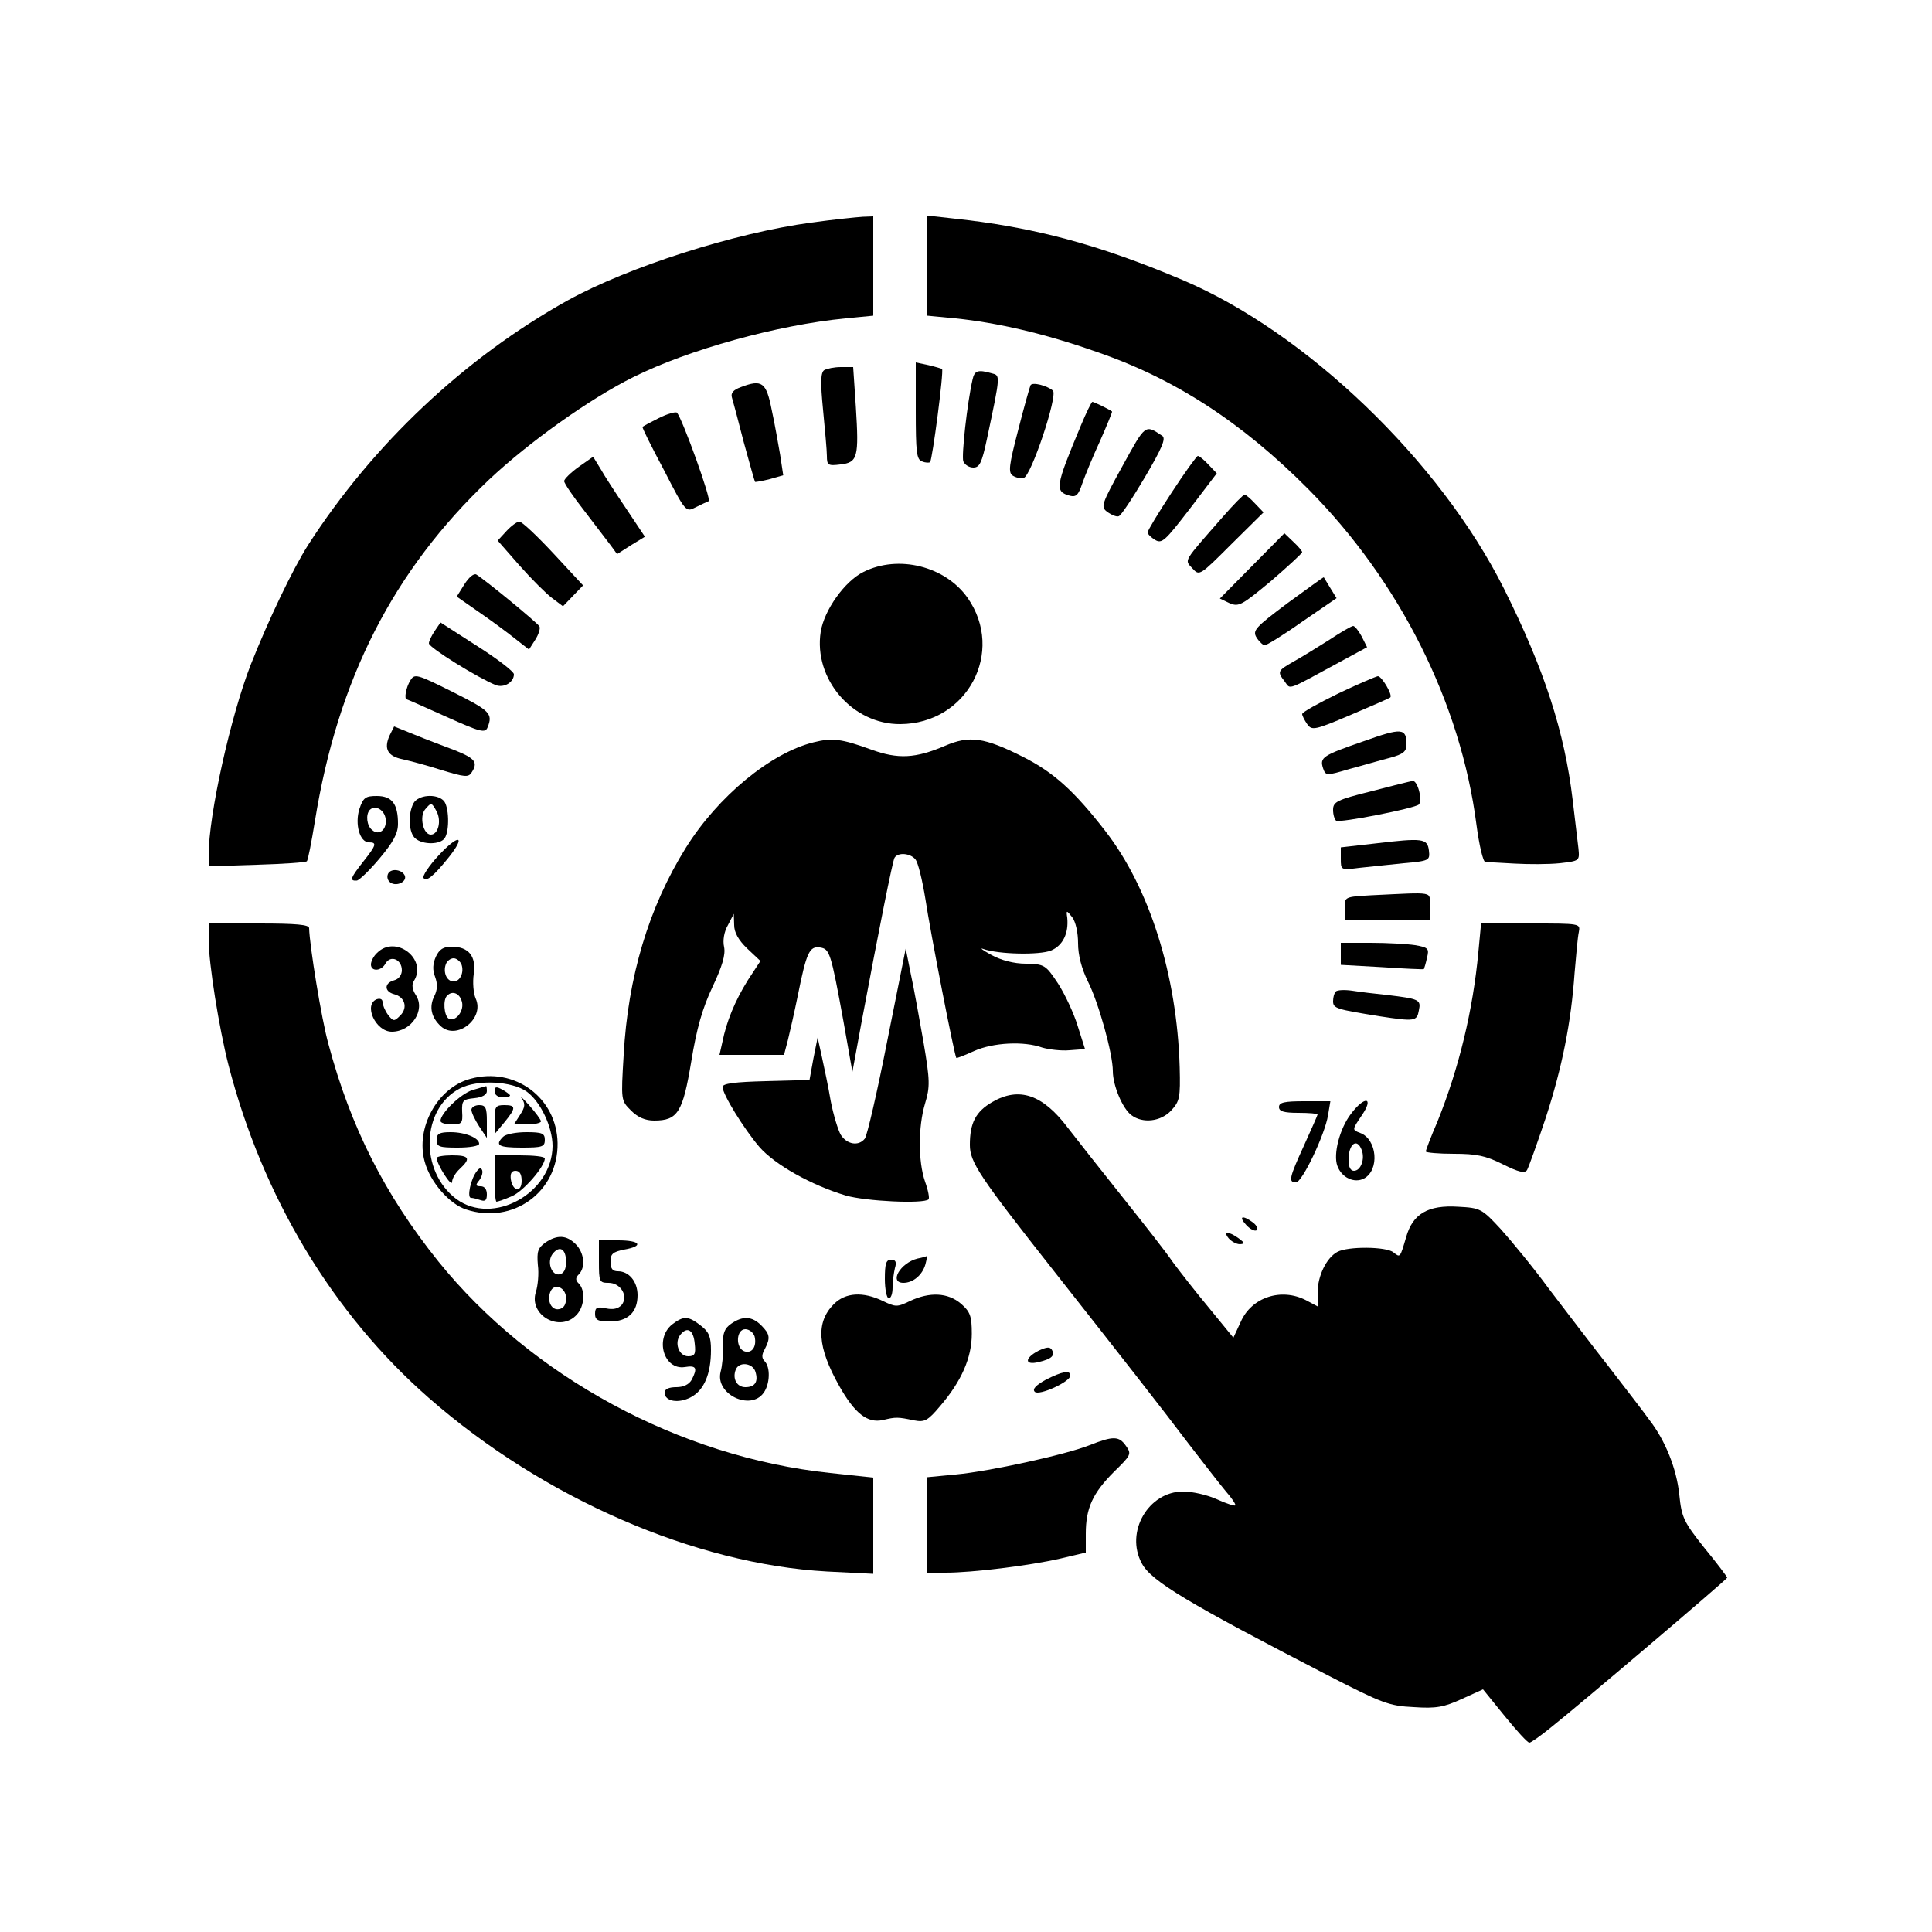 <?xml version="1.0" standalone="no"?>
<!DOCTYPE svg PUBLIC "-//W3C//DTD SVG 20010904//EN"
 "http://www.w3.org/TR/2001/REC-SVG-20010904/DTD/svg10.dtd">
<svg version="1.0" xmlns="http://www.w3.org/2000/svg"
 width="500pt" height="500pt" viewBox="0 0 500 500"
 preserveAspectRatio="xMidYMid meet">

<g transform="translate(0,500) scale(0.1,-0.1)"
fill="#000000" stroke="none">
<path d="M2100 4424 c-200 -27 -474 -115 -630 -201 -268 -149 -506 -374 -673
-634 -40 -63 -103 -195 -148 -309 -52 -133 -109 -389 -109 -492 l0 -30 125 4
c68 2 126 6 129 9 3 2 12 49 21 104 59 367 203 649 451 884 102 96 260 209
373 265 142 71 373 135 549 152 l72 7 0 128 0 129 -27 -1 c-16 -1 -75 -7 -133
-15z"/>
<path d="M2400 4312 l0 -129 73 -7 c107 -11 230 -39 363 -86 203 -69 378 -183
550 -356 236 -238 394 -552 435 -868 7 -53 17 -96 23 -97 6 0 40 -2 76 -4 36
-2 88 -2 117 1 51 6 51 6 48 38 -2 17 -9 74 -15 126 -21 176 -73 337 -178 547
-166 331 -513 664 -833 799 -215 91 -385 137 -596 159 l-63 7 0 -130z"/>
<path d="M2370 3937 c0 -107 2 -126 16 -131 9 -4 19 -4 21 -2 6 6 36 236 31
241 -1 1 -18 6 -35 10 l-33 7 0 -125z"/>
<path d="M2133 4042 c-9 -6 -10 -31 -3 -102 5 -52 10 -106 10 -120 0 -24 3
-26 35 -22 45 5 48 19 40 148 l-7 104 -32 0 c-17 0 -36 -4 -43 -8z"/>
<path d="M2517 4018 c-14 -61 -29 -198 -24 -212 4 -9 15 -16 26 -16 16 0 22
12 35 73 36 170 35 165 12 171 -35 10 -44 7 -49 -16z"/>
<path d="M1917 3998 c-19 -7 -26 -15 -23 -26 3 -10 17 -62 31 -117 15 -55 28
-101 29 -102 1 -1 18 2 38 7 l35 10 -8 53 c-5 28 -14 81 -22 117 -14 71 -25
79 -80 58z"/>
<path d="M2667 4003 c-2 -4 -17 -57 -32 -116 -24 -92 -26 -110 -14 -118 8 -5
20 -8 28 -6 19 3 89 213 76 226 -15 13 -53 23 -58 14z"/>
<path d="M2797 3898 c-66 -158 -68 -170 -28 -181 16 -4 22 2 32 32 7 20 27 69
46 110 18 41 32 75 31 76 -6 5 -47 25 -51 25 -2 0 -16 -28 -30 -62z"/>
<path d="M1705 3918 c-22 -11 -41 -21 -42 -23 -2 -1 23 -51 55 -111 56 -109
57 -110 82 -97 14 7 29 14 34 16 8 3 -68 213 -82 229 -4 3 -25 -3 -47 -14z"/>
<path d="M2905 3794 c-55 -100 -57 -106 -39 -119 11 -8 24 -13 29 -11 6 1 36
47 68 101 44 75 55 100 45 107 -45 30 -43 31 -103 -78z"/>
<path d="M1498 3792 c-21 -15 -38 -32 -38 -37 0 -6 24 -41 53 -78 28 -37 59
-77 68 -89 l16 -22 36 23 36 22 -48 72 c-27 40 -57 86 -67 104 l-19 31 -37
-26z"/>
<path d="M3032 3725 c-34 -52 -62 -98 -62 -103 0 -4 9 -13 19 -19 18 -11 26
-3 90 80 l70 92 -21 22 c-12 13 -24 23 -28 23 -3 0 -34 -43 -68 -95z"/>
<path d="M3166 3664 c-106 -121 -101 -112 -80 -135 18 -20 19 -19 101 63 l83
82 -22 23 c-12 13 -24 23 -27 23 -3 0 -28 -25 -55 -56z"/>
<path d="M1311 3626 l-23 -25 56 -64 c31 -35 69 -73 85 -85 l28 -21 26 27 26
27 -77 83 c-42 45 -82 83 -88 82 -6 0 -21 -11 -33 -24z"/>
<path d="M3240 3535 l-83 -84 25 -12 c24 -10 31 -6 107 57 44 38 81 72 81 75
0 3 -10 15 -23 27 l-23 22 -84 -85z"/>
<path d="M2235 3520 c-49 -24 -102 -99 -111 -155 -19 -122 82 -240 206 -239
173 1 272 187 174 327 -58 82 -179 112 -269 67z"/>
<path d="M1202 3488 l-20 -32 56 -39 c32 -22 74 -53 94 -69 l37 -29 16 25 c9
14 14 30 11 35 -6 10 -140 120 -163 134 -6 4 -19 -6 -31 -25z"/>
<path d="M3332 3439 c-84 -63 -91 -71 -80 -89 7 -11 17 -20 21 -20 5 0 49 27
97 61 l89 61 -16 26 c-9 15 -17 28 -17 28 -1 1 -43 -30 -94 -67z"/>
<path d="M1125 3367 c-8 -12 -15 -26 -15 -32 0 -11 128 -90 173 -108 21 -8 47
7 47 28 0 7 -43 40 -95 73 l-95 61 -15 -22z"/>
<path d="M3440 3344 c-30 -19 -72 -45 -92 -56 -42 -24 -43 -26 -23 -52 16 -21
1 -26 152 56 l61 33 -14 28 c-8 15 -18 27 -22 27 -4 0 -32 -16 -62 -36z"/>
<path d="M1062 3239 c-11 -17 -17 -49 -9 -49 1 0 47 -20 102 -45 89 -40 101
-43 107 -27 14 35 6 43 -90 91 -94 47 -99 48 -110 30z"/>
<path d="M3463 3205 c-51 -25 -93 -48 -93 -53 0 -4 6 -16 13 -26 12 -17 19
-16 113 24 54 23 100 43 102 45 7 6 -22 55 -32 55 -6 -1 -53 -21 -103 -45z"/>
<path d="M1008 3096 c-15 -34 -5 -53 34 -61 18 -4 64 -16 101 -28 59 -18 69
-19 77 -7 18 27 10 37 -42 58 -29 11 -77 29 -106 41 l-52 21 -12 -24z"/>
<path d="M3530 3082 c-107 -37 -115 -42 -106 -70 7 -20 8 -20 69 -2 34 9 81
23 105 29 33 9 42 16 42 34 0 43 -12 44 -110 9z"/>
<path d="M2106 3079 c-111 -27 -248 -140 -331 -273 -96 -154 -150 -334 -161
-537 -7 -117 -7 -117 19 -143 18 -18 37 -26 60 -26 61 0 74 21 96 153 14 86
29 138 55 193 25 53 34 83 30 103 -4 17 0 40 10 57 l15 29 1 -29 c0 -19 11
-39 34 -61 l34 -32 -19 -29 c-37 -54 -62 -109 -75 -161 l-12 -53 84 0 83 0 10
38 c5 20 17 73 26 117 22 110 30 127 57 123 25 -4 28 -11 61 -192 l23 -130 23
125 c47 251 81 420 86 429 9 15 41 12 54 -4 7 -8 18 -54 26 -103 13 -87 75
-405 80 -411 1 -1 22 7 46 18 49 22 129 26 176 9 17 -5 49 -9 71 -7 l40 3 -19
60 c-10 33 -33 82 -51 110 -32 48 -35 50 -83 51 -31 0 -65 9 -90 23 -22 12
-31 19 -20 15 40 -14 145 -16 175 -4 31 13 46 45 42 85 -3 20 -2 20 13 1 9
-12 15 -40 15 -67 0 -31 9 -65 25 -98 28 -55 65 -188 65 -233 0 -37 25 -97 48
-114 29 -22 76 -17 103 12 22 24 24 33 22 112 -7 239 -78 464 -193 612 -80
103 -133 151 -212 191 -101 51 -139 56 -202 29 -77 -33 -122 -35 -191 -10 -77
28 -101 31 -149 19z"/>
<path d="M3548 2952 c-88 -22 -98 -27 -98 -48 0 -13 4 -25 8 -28 10 -6 204 32
214 42 10 11 -3 62 -16 61 -6 -1 -55 -13 -108 -27z"/>
<path d="M930 2906 c-12 -39 1 -86 25 -86 21 0 19 -7 -15 -50 -33 -42 -36 -50
-17 -49 6 0 33 26 59 57 36 43 48 65 48 90 0 51 -15 72 -55 72 -29 0 -35 -4
-45 -34z m68 -25 c4 -28 -17 -45 -35 -29 -14 11 -17 40 -6 52 14 14 38 0 41
-23z"/>
<path d="M1070 2921 c-15 -29 -12 -77 5 -91 20 -17 65 -16 76 1 13 20 11 83
-3 97 -19 19 -66 15 -78 -7z m60 -21 c13 -25 4 -60 -15 -60 -20 0 -30 47 -15
65 16 19 17 19 30 -5z"/>
<path d="M1135 2786 c-25 -27 -42 -53 -39 -58 7 -11 26 4 66 54 45 57 25 60
-27 4z"/>
<path d="M3558 2817 l-88 -10 0 -29 c0 -30 0 -30 48 -24 26 3 78 8 115 12 66
6 68 7 65 33 -4 31 -15 33 -140 18z"/>
<path d="M1005 2740 c-4 -7 -3 -16 3 -22 14 -14 45 -2 40 15 -6 16 -34 21 -43
7z"/>
<path d="M3548 2683 c-68 -4 -68 -4 -68 -33 l0 -30 110 0 110 0 0 35 c0 39 17
36 -152 28z"/>
<path d="M540 2568 c0 -61 27 -229 51 -323 88 -342 270 -645 519 -863 297
-260 689 -430 1030 -449 l120 -6 0 124 0 125 -112 12 c-389 41 -773 249 -1014
548 -138 172 -227 348 -284 562 -18 64 -49 256 -50 300 0 9 -33 12 -130 12
l-130 0 0 -42z"/>
<path d="M3826 2536 c-14 -150 -50 -300 -106 -439 -17 -39 -30 -74 -30 -77 0
-3 33 -6 73 -6 58 0 82 -5 126 -27 42 -21 57 -24 63 -15 4 7 26 68 48 134 43
132 66 248 75 376 4 46 8 93 11 106 4 22 4 22 -124 22 l-129 0 -7 -74z"/>
<path d="M3470 2532 l0 -29 107 -6 c58 -4 107 -6 108 -5 1 2 5 15 8 29 6 24 4
27 -31 33 -20 3 -72 6 -114 6 l-78 0 0 -28z"/>
<path d="M976 2534 c-9 -8 -16 -22 -16 -30 0 -19 27 -18 38 3 13 22 42 10 42
-18 0 -12 -8 -23 -20 -26 -26 -7 -26 -29 0 -36 28 -7 36 -35 16 -55 -16 -16
-18 -16 -32 2 -8 11 -14 26 -14 33 0 7 -6 10 -15 7 -35 -14 -3 -84 39 -84 51
0 88 56 62 95 -9 14 -11 27 -5 36 36 57 -47 121 -95 73z"/>
<path d="M1128 2524 c-8 -18 -9 -34 -2 -52 7 -19 6 -34 -2 -50 -14 -28 -8 -55
17 -78 41 -37 114 20 90 72 -6 14 -8 42 -5 63 7 46 -13 71 -57 71 -22 0 -32
-7 -41 -26z m66 -19 c8 -21 -3 -45 -20 -45 -18 0 -28 24 -20 45 3 8 12 15 20
15 7 0 16 -7 20 -15z m1 -96 c8 -24 -16 -55 -34 -45 -12 8 -15 49 -4 59 13 14
32 7 38 -14z"/>
<path d="M2296 2305 c-26 -132 -52 -245 -58 -252 -16 -20 -46 -15 -62 10 -7
12 -19 51 -26 87 -6 36 -17 88 -23 115 l-11 50 -11 -55 -10 -55 -113 -3 c-80
-2 -112 -6 -112 -15 0 -19 55 -108 95 -155 40 -46 134 -99 224 -126 52 -15
201 -22 214 -10 3 3 -1 24 -9 46 -18 52 -18 142 0 202 13 43 13 59 -4 159 -11
62 -25 141 -33 177 l-13 65 -48 -240z"/>
<path d="M3457 2434 c-4 -4 -7 -15 -7 -25 0 -19 9 -21 120 -39 92 -14 97 -13
102 15 6 28 1 30 -82 40 -30 3 -71 8 -90 11 -20 3 -39 2 -43 -2z"/>
<path d="M1217 2208 c-85 -23 -142 -127 -118 -214 14 -53 64 -110 107 -124
121 -40 239 45 237 172 -2 117 -111 198 -226 166z m146 -33 c36 -26 67 -92 67
-141 -1 -122 -154 -207 -249 -137 -96 72 -91 234 9 286 46 24 135 19 173 -8z"/>
<path d="M1223 2179 c-30 -9 -83 -60 -83 -80 0 -5 13 -9 29 -9 26 0 29 3 27
33 -1 29 2 32 32 35 20 2 32 9 32 18 0 8 -1 14 -2 13 -2 0 -17 -5 -35 -10z"/>
<path d="M1280 2175 c0 -8 9 -15 20 -15 11 0 20 2 20 5 0 2 -9 9 -20 15 -16 9
-20 8 -20 -5z"/>
<path d="M1350 2158 c10 -15 9 -23 -4 -43 l-16 -25 35 0 c19 0 35 4 35 8 0 4
-14 23 -31 42 -17 19 -26 27 -19 18z"/>
<path d="M1220 2128 c0 -7 9 -26 20 -43 l20 -30 0 43 c0 35 -3 42 -20 42 -11
0 -20 -6 -20 -12z"/>
<path d="M1280 2103 l0 -38 25 30 c31 38 31 45 0 45 -22 0 -25 -4 -25 -37z"/>
<path d="M1130 2050 c0 -18 7 -20 55 -20 30 0 55 4 55 10 0 15 -36 30 -74 30
-29 0 -36 -4 -36 -20z"/>
<path d="M1302 2058 c-22 -22 -12 -28 48 -28 53 0 60 2 60 20 0 17 -7 20 -48
20 -26 0 -53 -5 -60 -12z"/>
<path d="M1130 2003 c1 -17 39 -77 40 -62 0 9 9 24 20 34 29 27 25 35 -20 35
-22 0 -40 -3 -40 -7z"/>
<path d="M1280 1950 c0 -33 2 -60 5 -60 3 0 21 6 39 14 30 12 86 77 86 98 0 5
-29 8 -65 8 l-65 0 0 -60z m70 -6 c0 -31 -23 -28 -28 4 -2 15 2 22 12 22 11 0
16 -9 16 -26z"/>
<path d="M1234 1969 c-16 -20 -26 -69 -15 -69 5 0 16 -3 25 -6 12 -4 16 0 16
15 0 13 -6 21 -16 21 -13 0 -14 3 -4 15 6 8 10 19 8 26 -3 8 -7 7 -14 -2z"/>
<path d="M2568 2148 c-43 -25 -58 -54 -58 -111 0 -45 25 -82 218 -327 182
-231 282 -359 347 -445 38 -49 81 -105 97 -124 16 -18 27 -35 25 -37 -2 -2
-24 5 -48 16 -24 11 -63 20 -87 20 -90 0 -151 -105 -107 -186 24 -46 122 -104
482 -290 140 -72 158 -79 222 -82 58 -4 78 0 124 21 l55 25 56 -69 c31 -38 59
-69 64 -69 4 0 28 17 54 38 77 61 458 385 458 389 0 2 -26 37 -59 77 -54 68
-59 79 -65 138 -7 67 -36 140 -78 194 -12 17 -59 78 -103 135 -44 56 -114 148
-156 203 -41 56 -98 125 -125 155 -49 53 -53 55 -110 58 -78 5 -118 -18 -135
-79 -16 -54 -15 -53 -33 -39 -18 15 -118 16 -145 1 -28 -15 -51 -62 -51 -105
l0 -36 -30 16 c-64 33 -141 8 -169 -56 l-19 -41 -63 77 c-35 42 -77 96 -94
119 -16 24 -75 99 -130 168 -55 69 -119 150 -142 180 -65 86 -126 106 -195 66z"/>
<path d="M3310 2135 c0 -11 12 -15 50 -15 28 0 50 -2 50 -4 0 -2 -16 -38 -35
-80 -39 -85 -41 -96 -21 -96 16 0 75 124 83 174 l6 36 -67 0 c-52 0 -66 -3
-66 -15z"/>
<path d="M3496 2117 c-29 -38 -46 -104 -35 -134 11 -31 44 -46 69 -33 41 22
34 102 -10 118 -21 8 -21 8 4 45 33 48 8 52 -28 4z m28 -93 c9 -23 -2 -54 -20
-54 -9 0 -14 10 -14 28 0 42 22 58 34 26z"/>
<path d="M3225 1830 c10 -11 22 -17 27 -14 5 3 1 12 -9 20 -27 20 -39 17 -18
-6z"/>
<path d="M3180 1795 c7 -8 20 -15 29 -15 13 1 13 3 -3 15 -26 19 -42 19 -26 0z"/>
<path d="M1411 1784 c-19 -14 -22 -23 -19 -58 3 -22 0 -53 -5 -69 -20 -61 63
-107 106 -59 20 22 22 63 5 80 -9 9 -9 15 0 24 18 18 14 56 -8 78 -24 24 -48
25 -79 4z m54 -50 c0 -19 -6 -30 -17 -32 -21 -4 -34 34 -17 54 18 22 34 11 34
-22z m0 -94 c0 -16 -6 -26 -18 -28 -19 -4 -32 20 -23 44 9 25 41 13 41 -16z"/>
<path d="M1550 1735 c0 -52 1 -55 25 -55 31 0 52 -34 34 -57 -9 -10 -22 -13
-41 -9 -23 5 -28 2 -28 -14 0 -16 7 -20 38 -20 47 0 72 24 72 68 0 35 -22 62
-51 62 -14 0 -19 7 -19 25 0 20 6 25 35 31 52 9 43 24 -15 24 l-50 0 0 -55z"/>
<path d="M2375 1743 c-45 -11 -75 -63 -37 -63 25 0 49 20 57 48 3 12 5 21 3
21 -2 -1 -12 -4 -23 -6z"/>
<path d="M2290 1690 c0 -27 5 -50 10 -50 6 0 10 12 10 28 0 15 3 37 6 50 5 16
2 22 -10 22 -13 0 -16 -11 -16 -50z"/>
<path d="M2158 1625 c-47 -47 -43 -111 14 -212 40 -71 73 -97 113 -88 34 8 38
8 81 -1 27 -5 35 -1 67 37 55 64 82 125 82 187 0 46 -4 57 -28 78 -34 29 -81
31 -132 7 -33 -16 -37 -16 -70 0 -52 25 -97 22 -127 -8z"/>
<path d="M1739 1572 c-45 -37 -21 -118 33 -110 30 5 34 -2 18 -33 -7 -12 -21
-19 -40 -19 -19 0 -30 -5 -30 -14 0 -23 36 -29 68 -12 34 18 52 60 52 122 0
34 -5 47 -26 63 -33 26 -45 26 -75 3z m59 -50 c3 -26 0 -32 -17 -32 -24 0 -37
35 -20 56 18 22 34 12 37 -24z"/>
<path d="M1892 1574 c-17 -12 -22 -24 -21 -57 1 -23 -2 -53 -6 -67 -15 -58 77
-102 111 -55 17 23 18 67 3 82 -8 8 -8 17 0 31 15 29 14 39 -9 62 -24 24 -48
25 -78 4z m61 -33 c6 -26 -7 -45 -27 -38 -23 9 -21 57 3 57 10 0 21 -9 24 -19z
m2 -91 c8 -26 -1 -40 -26 -40 -22 0 -34 22 -25 45 8 22 44 18 51 -5z"/>
<path d="M2687 1504 c-36 -19 -36 -38 1 -29 34 8 43 17 34 32 -5 8 -14 7 -35
-3z"/>
<path d="M2706 1429 c-25 -14 -35 -24 -28 -31 11 -11 92 26 92 42 0 15 -21 11
-64 -11z"/>
<path d="M2820 1260 c-63 -25 -260 -68 -347 -76 l-73 -7 0 -123 0 -124 48 0
c68 0 215 18 294 36 l68 16 0 49 c0 66 18 105 73 160 44 43 46 46 31 67 -18
26 -33 26 -94 2z"/>
</g>
</svg>
